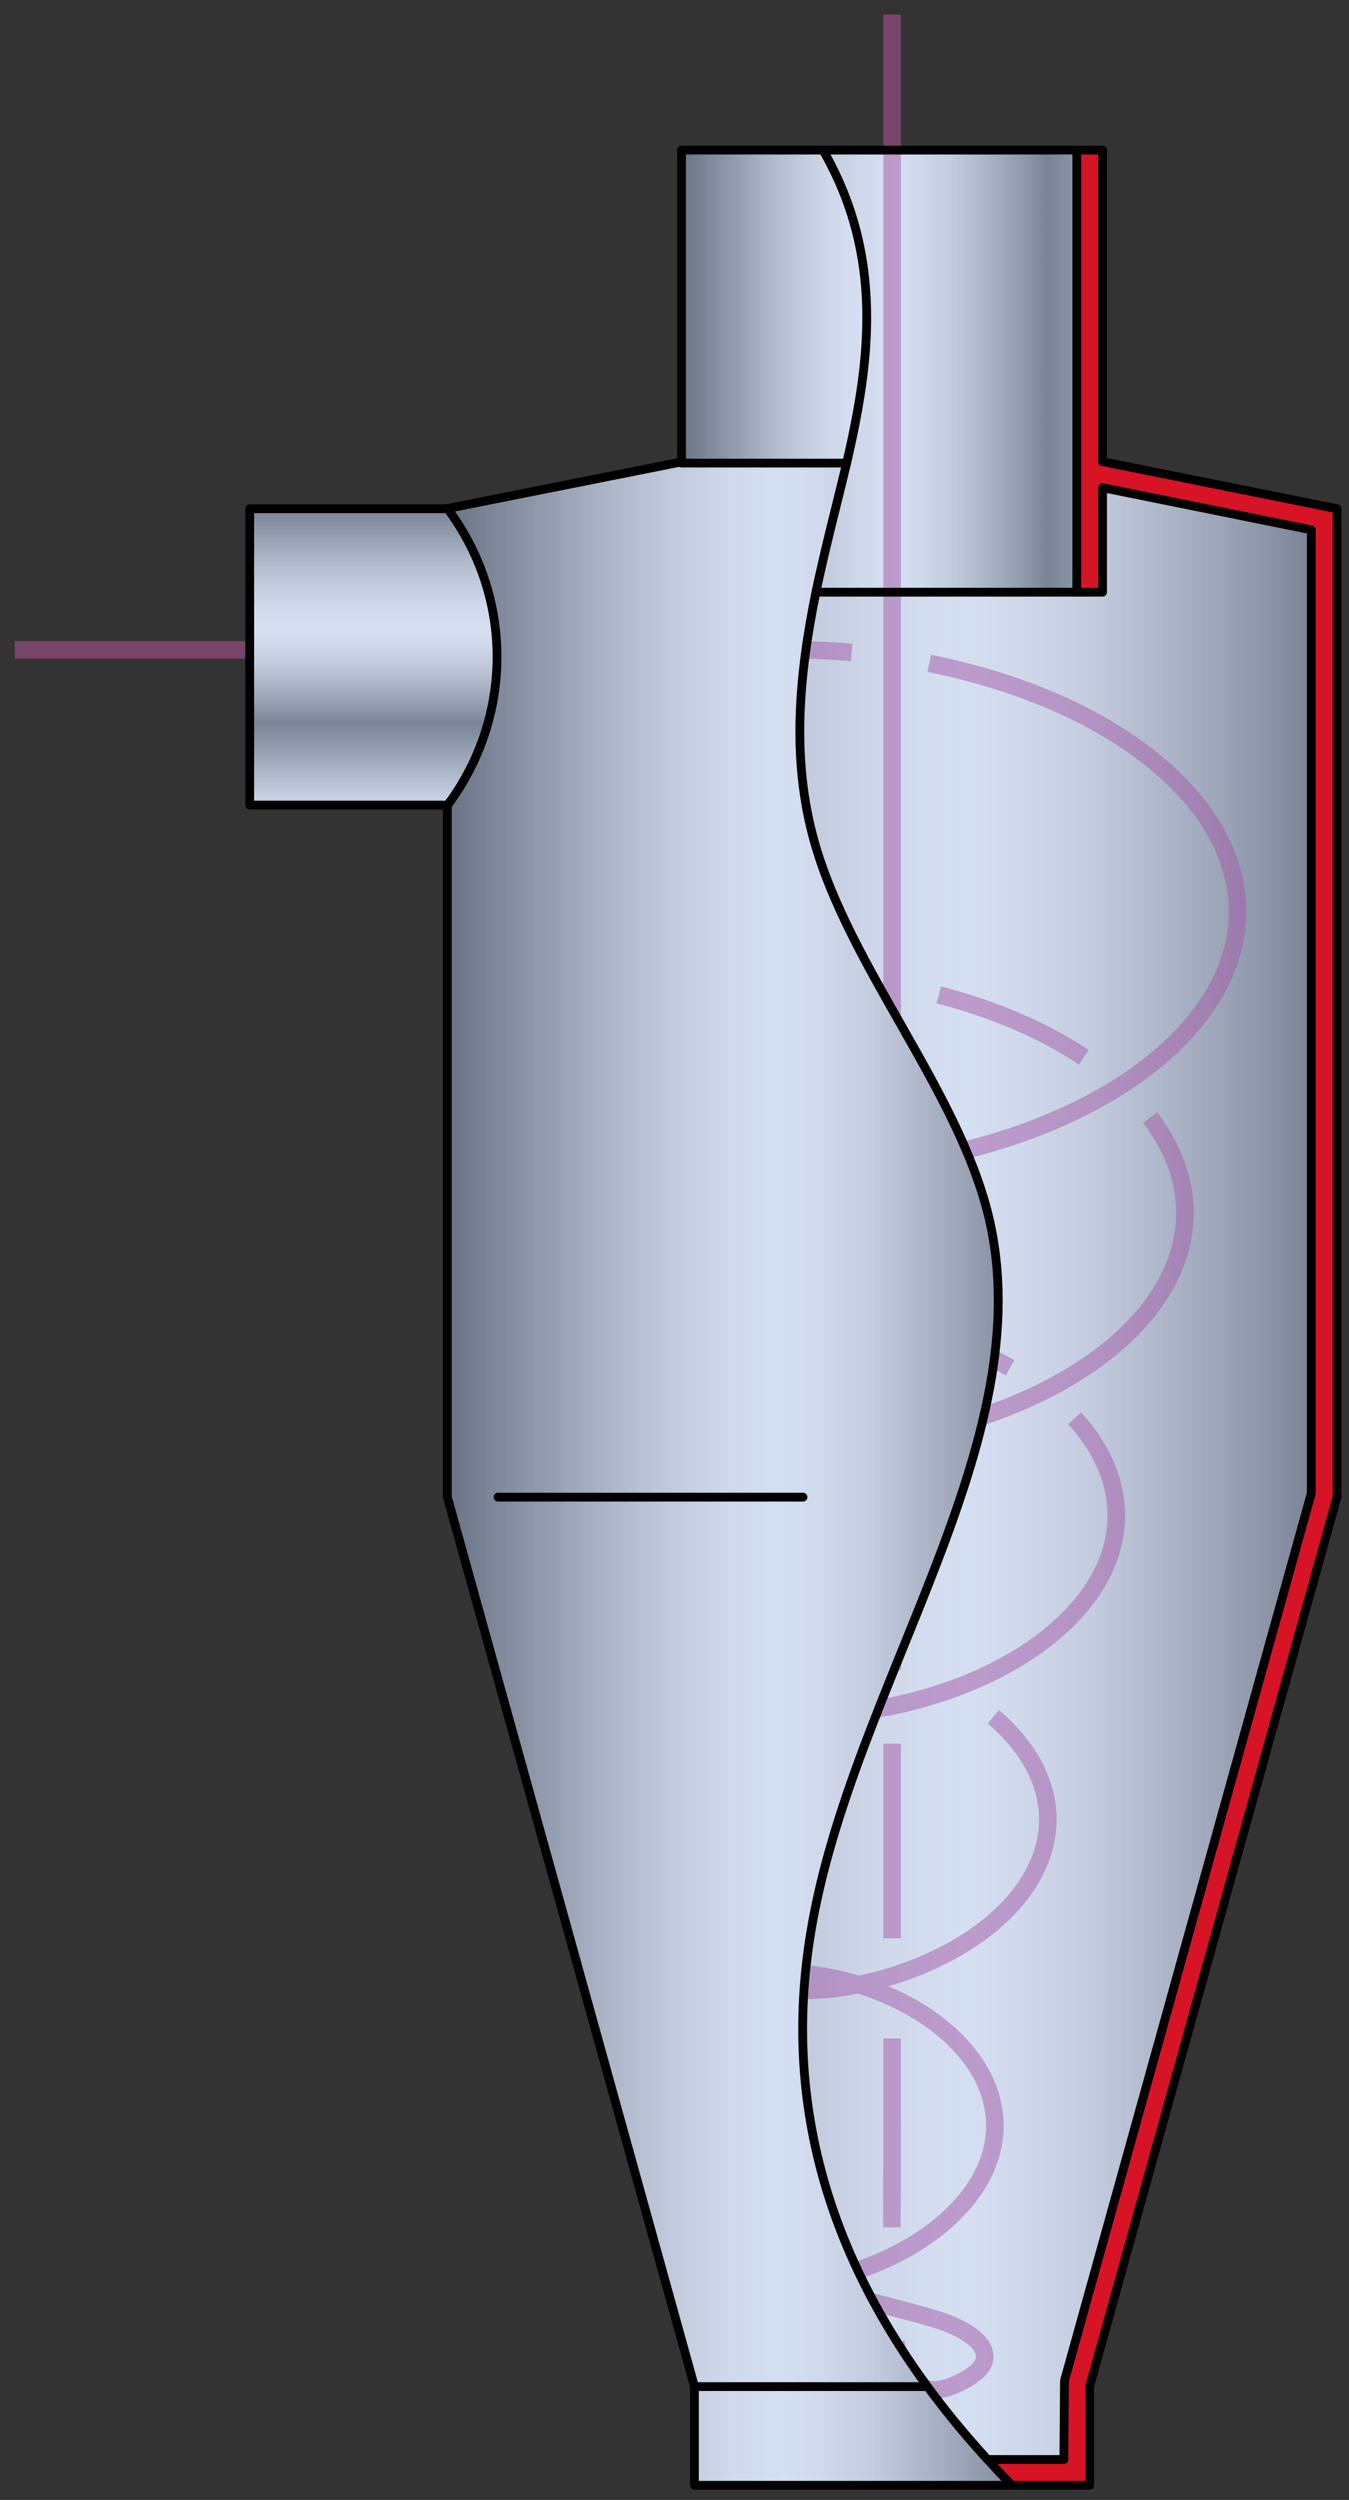  
<svg version="1.1" id="_x30_" xmlns:agg="http://www.example.com"
	 xmlns="http://www.w3.org/2000/svg" preserveAspectRatio="none"  xmlns:xlink="http://www.w3.org/1999/xlink" x="0px" y="0px" 
	  viewBox="17.272 3.083 46.077 85.387" enable-background="new 17.272 3.083 46.077 85.387" xml:space="preserve"
	>

<rect x="17.272" y="3.083" width="46.077" height="85.387" fill="#333333" stroke="none"/>

<agg:params>
	<agg:param type="C" name="color" description="Color" cssAttributes="fill" classes="color"/>
	<agg:param  type="C" name="liquidColor" classes="liquid" cssAttributes="fill" description="Liquid Color"/>
	<agg:param type="F" name="saturation" description="Saturation" min="0" max="1" cssAttributes="opacity" classes="color"/>
	<agg:param  type="F" name="liquidOpacity" classes="liquid" min="0" max="1" cssAttributes="opacity" description="Liquid Saturation"/>
</agg:params>

<style type="text/css" >
   <![CDATA[

	.stroke{
		stroke-width:0.3;
		stroke-linecap:round;
		stroke-linejoin:round;
		stroke: black;
		fill:none;
	}
	
	.color {
		fill:#3664BF;
		opacity:0.2;
	}
	
	.liquid {
		stroke:#BF56A1;
		stroke-width:0.6;
		opacity:0.5;
		fill:none;
	}
		
	.section {
		fill:red;
	}

      ]]>
</style>

<defs>
	<linearGradient id="base" gradientUnits="userSpaceOnUse" x1="40.551" y1="13.555" x2="55.098" y2="13.555">
		<stop  offset="0" style="stop-color:#767676"/>
		<stop  offset="0.06" style="stop-color:#919191"/>
		<stop  offset="0.14" style="stop-color:#B1B1B1"/>
		<stop  offset="0.21" style="stop-color:#CECECE"/>
		<stop  offset="0.28" style="stop-color:#E4E4E4"/>
		<stop  offset="0.35" style="stop-color:#F6F6F6"/>
		<stop  offset="0.42" style="stop-color:#FEFEFF"/>
		<stop  offset="0.47" style="stop-color:#F6F6F6"/>
		<stop  offset="0.53" style="stop-color:#E7E7E7"/>
		<stop  offset="0.58" style="stop-color:#D2D1D1"/>
		<stop  offset="0.64" style="stop-color:#B7B7B7"/>
		<stop  offset="0.7" style="stop-color:#989898"/>
		<stop  offset="0.72" style="stop-color:#8B8B8B"/>
		<stop  offset="1" style="stop-color:#FDFDFD"/>
	</linearGradient>
	<linearGradient id="base2" xlink:href="#base" x1="33.591" y1="0" x2="73.091" y2="0"/>
	<linearGradient id="base3" xlink:href="#base" x1="40.591" y1="0" x2="57.87" y2="0"/>
	<linearGradient id="base4" xlink:href="#base" x1="32.551" y1="0" x2="59.887" y2="0"/>
	<linearGradient id="base5" xlink:href="#base" x1="0" y1="20" x2="0" y2="30.796"/>
</defs>

<path fill="url(#base)" d="M45.381,8.21c2.1,3.64,1.61,7.24,0.81,10.69h-5.64v-0.04V8.21H45.381z"/>
<path fill="url(#base2)" d="M54.931,23.31V19.74l7.13,1.439v32.91l-8.42,30.271l-0.01,0.06l-0.021,2.67h-2.609
	c-5.42-5.93-7.04-12.02-6.03-18.04c1.4-8.399,7.92-16.7,6.07-24.41c-1.05-4.34-4.75-8.5-5.96-12.83c-0.771-2.75-0.54-5.56,0.06-8.5
	h8.91H54.931z"/>

<path class="section" d="M62.94,20.46v33.75l-8.449,30.38v3.38h-2.66c-0.29-0.29-0.561-0.59-0.83-0.88h2.609l0.021-2.67
	l0.01-0.06l8.42-30.271V21.18l-7.13-1.439v3.569h-0.88V8.21h0.88v10.64L62.94,20.46z"/>
<path fill="url(#base3)" d="M46.19,18.9c0.801-3.45,1.29-7.051-0.81-10.69h8.67v15.1h-8.91c0.09-0.43,0.19-0.859,0.29-1.3
	C45.671,20.99,45.94,19.95,46.19,18.9z"/>
	
<g id="liquid" class="liquid">
	<line x1="47.743" y1="3.583" x2="47.743" y2="41.383"/>
	<line x1="47.743" y1="53.409" x2="47.743" y2="60.121"/>
	<line x1="47.743" y1="62.639" x2="47.743" y2="69.287"/>
	<path d="M47.743,72.708
		c0,0.878,0,1.756,0,2.636c0,1.806-0.004,3-0.008,3.817"/>
	<path d="M47.873,83.089
		c0.403,2.029,1.495,1.706,2.155,1.388c0.822-0.396,0.971-0.783,0.837-1.121c-0.135-0.339-0.556-0.63-1.05-0.844
		c-0.495-0.216-1.064-0.354-1.768-0.543c-0.703-0.184-1.535-0.413-2.034-0.55c-0.5-0.138-0.661-0.18-0.796-0.212
		c-0.135-0.033-0.242-0.057-0.317-0.075c-0.076-0.016-0.119-0.029-0.131-0.04c-0.009-0.01,0.015-0.018,0.07-0.029
		c0.058-0.014,0.148-0.029,0.271-0.051c0.122-0.023,0.275-0.054,0.458-0.096c0.179-0.043,0.388-0.095,0.618-0.163
		c0.228-0.068,0.478-0.151,0.739-0.253c0.263-0.101,0.538-0.217,0.817-0.354c0.279-0.137,0.563-0.29,0.841-0.467
		c0.277-0.172,0.549-0.366,0.806-0.577c0.258-0.212,0.499-0.44,0.717-0.687c0.219-0.244,0.413-0.502,0.576-0.774
		c0.164-0.272,0.296-0.556,0.392-0.848c0.094-0.292,0.152-0.59,0.173-0.893c0.019-0.303-0.003-0.608-0.065-0.908
		c-0.062-0.302-0.163-0.602-0.304-0.892c-0.142-0.29-0.319-0.571-0.532-0.841c-0.213-0.268-0.458-0.523-0.731-0.763
		c-0.271-0.236-0.57-0.458-0.886-0.657s-0.647-0.377-0.985-0.531c-0.338-0.156-0.682-0.291-1.021-0.4
		c-0.337-0.108-0.67-0.195-0.983-0.26c-0.316-0.063-0.612-0.106-0.882-0.132c-0.269-0.021-0.509-0.025-0.711-0.014
		c-0.203,0.009-0.368,0.037-0.486,0.072c-0.12,0.037-0.195,0.083-0.221,0.132c-0.024,0.05-0.001,0.102,0.073,0.152
		c0.073,0.049,0.198,0.096,0.37,0.132s0.392,0.063,0.652,0.071c0.262,0.012,0.563,0.003,0.899-0.023
		c0.335-0.027,0.702-0.078,1.092-0.155s0.8-0.177,1.217-0.306c0.417-0.13,0.843-0.289,1.261-0.476
		c0.416-0.187,0.826-0.402,1.216-0.646c0.389-0.243,0.757-0.513,1.088-0.807c0.331-0.295,0.629-0.611,0.877-0.948
		c0.248-0.335,0.449-0.692,0.597-1.057c0.147-0.369,0.238-0.748,0.269-1.13c0.03-0.384-0.001-0.771-0.094-1.154
		c-0.092-0.38-0.246-0.76-0.459-1.126c-0.214-0.365-0.484-0.718-0.807-1.053c-0.152-0.157-0.317-0.311-0.49-0.457"/>
	<path d="M46.2,59.519
		c-0.509-0.091-1.01-0.147-1.483-0.17c-0.474-0.021-0.922-0.01-1.324,0.028c-0.401,0.041-0.759,0.109-1.061,0.2
		c-0.3,0.091-0.542,0.204-0.718,0.331s-0.281,0.268-0.315,0.413c-0.032,0.146,0.008,0.296,0.124,0.442
		c0.116,0.143,0.307,0.282,0.568,0.405c0.261,0.123,0.593,0.229,0.985,0.313c0.392,0.081,0.846,0.139,1.346,0.163
		c0.5,0.025,1.048,0.019,1.624-0.028c0.577-0.049,1.182-0.134,1.796-0.259c0.615-0.129,1.239-0.298,1.85-0.508
		c0.61-0.209,1.209-0.462,1.774-0.754c0.564-0.294,1.096-0.626,1.571-0.99c0.476-0.366,0.901-0.766,1.255-1.19
		c0.354-0.426,0.638-0.879,0.843-1.345c0.202-0.469,0.323-0.952,0.357-1.44c0.035-0.488-0.02-0.982-0.162-1.469
		c-0.144-0.484-0.372-0.963-0.687-1.422c-0.165-0.243-0.355-0.481-0.567-0.712"/>
	<path d="M51.771,49.803
		c-0.592-0.342-1.237-0.644-1.916-0.897c-0.301-0.113-0.606-0.218-0.917-0.313"/>
	<path d="M46.546,48.054
		c-0.322-0.049-0.646-0.087-0.967-0.117c-0.712-0.063-1.41-0.077-2.065-0.045c-0.655,0.029-1.271,0.105-1.821,0.224
		c-0.552,0.115-1.04,0.27-1.448,0.455c-0.406,0.184-0.731,0.397-0.959,0.63c-0.229,0.231-0.364,0.482-0.397,0.736
		c-0.033,0.253,0.036,0.514,0.207,0.763c0.17,0.249,0.442,0.487,0.809,0.705c0.368,0.216,0.828,0.411,1.37,0.569
		c0.542,0.159,1.164,0.282,1.847,0.361c0.683,0.077,1.425,0.109,2.206,0.089c0.779-0.018,1.595-0.089,2.416-0.218
		c0.824-0.128,1.657-0.312,2.469-0.552s1.603-0.534,2.345-0.881c0.744-0.348,1.438-0.746,2.06-1.188
		c0.622-0.44,1.17-0.929,1.625-1.446c0.455-0.519,0.816-1.07,1.069-1.641c0.252-0.572,0.399-1.161,0.428-1.754
		c0.029-0.595-0.055-1.191-0.253-1.779c-0.2-0.586-0.513-1.161-0.933-1.71"/>
	<path d="M54.292,39.195
		c-0.428-0.285-0.889-0.554-1.376-0.801c-0.768-0.391-1.602-0.729-2.474-1.01c-0.361-0.116-0.732-0.222-1.106-0.319"/>
	<path d="M46.207,36.518
		c-0.406-0.038-0.809-0.067-1.207-0.08c-0.9-0.035-1.777-0.009-2.599,0.076c-0.819,0.083-1.587,0.223-2.269,0.413
		c-0.684,0.188-1.283,0.424-1.777,0.695c-0.498,0.271-0.889,0.577-1.162,0.904c-0.269,0.326-0.422,0.675-0.446,1.024
		c-0.025,0.352,0.074,0.704,0.302,1.045c0.226,0.34,0.576,0.668,1.041,0.964c0.467,0.298,1.046,0.562,1.721,0.783
		c0.677,0.221,1.446,0.397,2.288,0.519c0.841,0.118,1.753,0.184,2.705,0.184c0.95-0.001,1.942-0.067,2.938-0.199
		c0.998-0.132,2.001-0.332,2.976-0.601c0.975-0.268,1.919-0.601,2.804-0.996s1.706-0.851,2.439-1.356
		c0.729-0.508,1.371-1.063,1.897-1.658c0.527-0.593,0.941-1.224,1.225-1.876s0.439-1.326,0.457-2
		c0.02-0.675-0.098-1.353-0.349-2.015c-0.249-0.662-0.633-1.308-1.138-1.919c-0.505-0.614-1.13-1.192-1.855-1.722
		c-0.725-0.532-1.552-1.017-2.45-1.438c-0.899-0.421-1.872-0.781-2.884-1.074c-0.606-0.174-1.226-0.325-1.851-0.45"/>
	<path d="M46.36,25.365
		c-0.593-0.05-1.183-0.077-1.76-0.084c-0.146,0-0.288,0-0.433,0c0.145,0,0.289,0,0.433,0c-9.079,0-17.748,0-26.826,0"/>
	<line x1="47.743" y1="44.396" x2="47.743" y2="50.699"/>
</g>

<path fill="url(#base4)" d="M44.971,69.05c-1.01,6.021,0.61,12.11,6.03,18.04c0.27,0.29,0.54,0.59,0.83,0.88h-10.84v-3.38
	l-8.44-30.38V30.58h0.01c2.25-3.021,2.25-7.1,0-10.12v-0.01l7.99-1.59v0.04h5.64c-0.25,1.05-0.52,2.09-0.76,3.109
	c-0.1,0.44-0.2,0.87-0.29,1.3c-0.6,2.94-0.83,5.75-0.06,8.5c1.21,4.33,4.91,8.49,5.96,12.83C52.891,52.35,46.371,60.65,44.971,69.05
	z"/>
<path fill="url(#base5)" d="M32.561,20.46c2.25,3.021,2.25,7.1,0,10.12h-0.01h-6.75V20.46h6.71l0.05-0.01V20.46z"/>

<polygon class="color" points="54.931,18.85 54.931,8.21 40.551,8.21 40.551,18.86 32.561,20.45 32.511,20.46 
	25.801,20.46 25.801,30.58 32.551,30.58 32.551,54.21 40.991,84.59 40.991,87.97 54.491,87.97 54.491,84.59 62.94,54.21 
	62.94,20.46 "/>

<g class="stroke">
	<line x1="54.051" y1="8.21" x2="54.051" y2="23.31"/>
	<polyline points="45.141,23.31 54.051,23.31 54.931,23.31 54.931,19.74 62.061,21.18 62.061,54.09 53.641,84.36 53.631,84.42 53.61,87.09 
		51.001,87.09 "/>
	<line x1="34.281" y1="54.22" x2="44.701" y2="54.22"/>
	<path d="M45.381,8.21c2.1,3.64,1.61,7.24,0.81,10.69c-0.25,1.05-0.52,2.09-0.76,3.109c-0.1,0.44-0.2,0.87-0.29,1.3c-0.6,2.94-0.83,5.75-0.06,8.5
		c1.21,4.33,4.91,8.49,5.96,12.83c1.85,7.71-4.67,16.011-6.07,24.41c-1.01,6.021,0.61,12.11,6.03,18.04
		c0.27,0.29,0.54,0.59,0.83,0.88"/>
	<line x1="40.551" y1="18.9" x2="46.19" y2="18.9"/>
	<line x1="40.991" y1="84.6" x2="48.952" y2="84.6"/>
	<polygon points="51.831,87.97 54.491,87.97 54.491,84.59 62.94,54.21 62.94,20.46 54.931,18.85 54.931,8.21 54.051,8.21 45.381,8.21 40.551,8.21 
		40.551,18.86 32.561,20.45 32.511,20.46 25.801,20.46 25.801,30.58 32.551,30.58 32.551,54.21 40.991,84.59 40.991,87.97 	"/>
	<path d="M32.561,20.46c2.25,3.021,2.25,7.1,0,10.12"/>
</g>

</svg>
